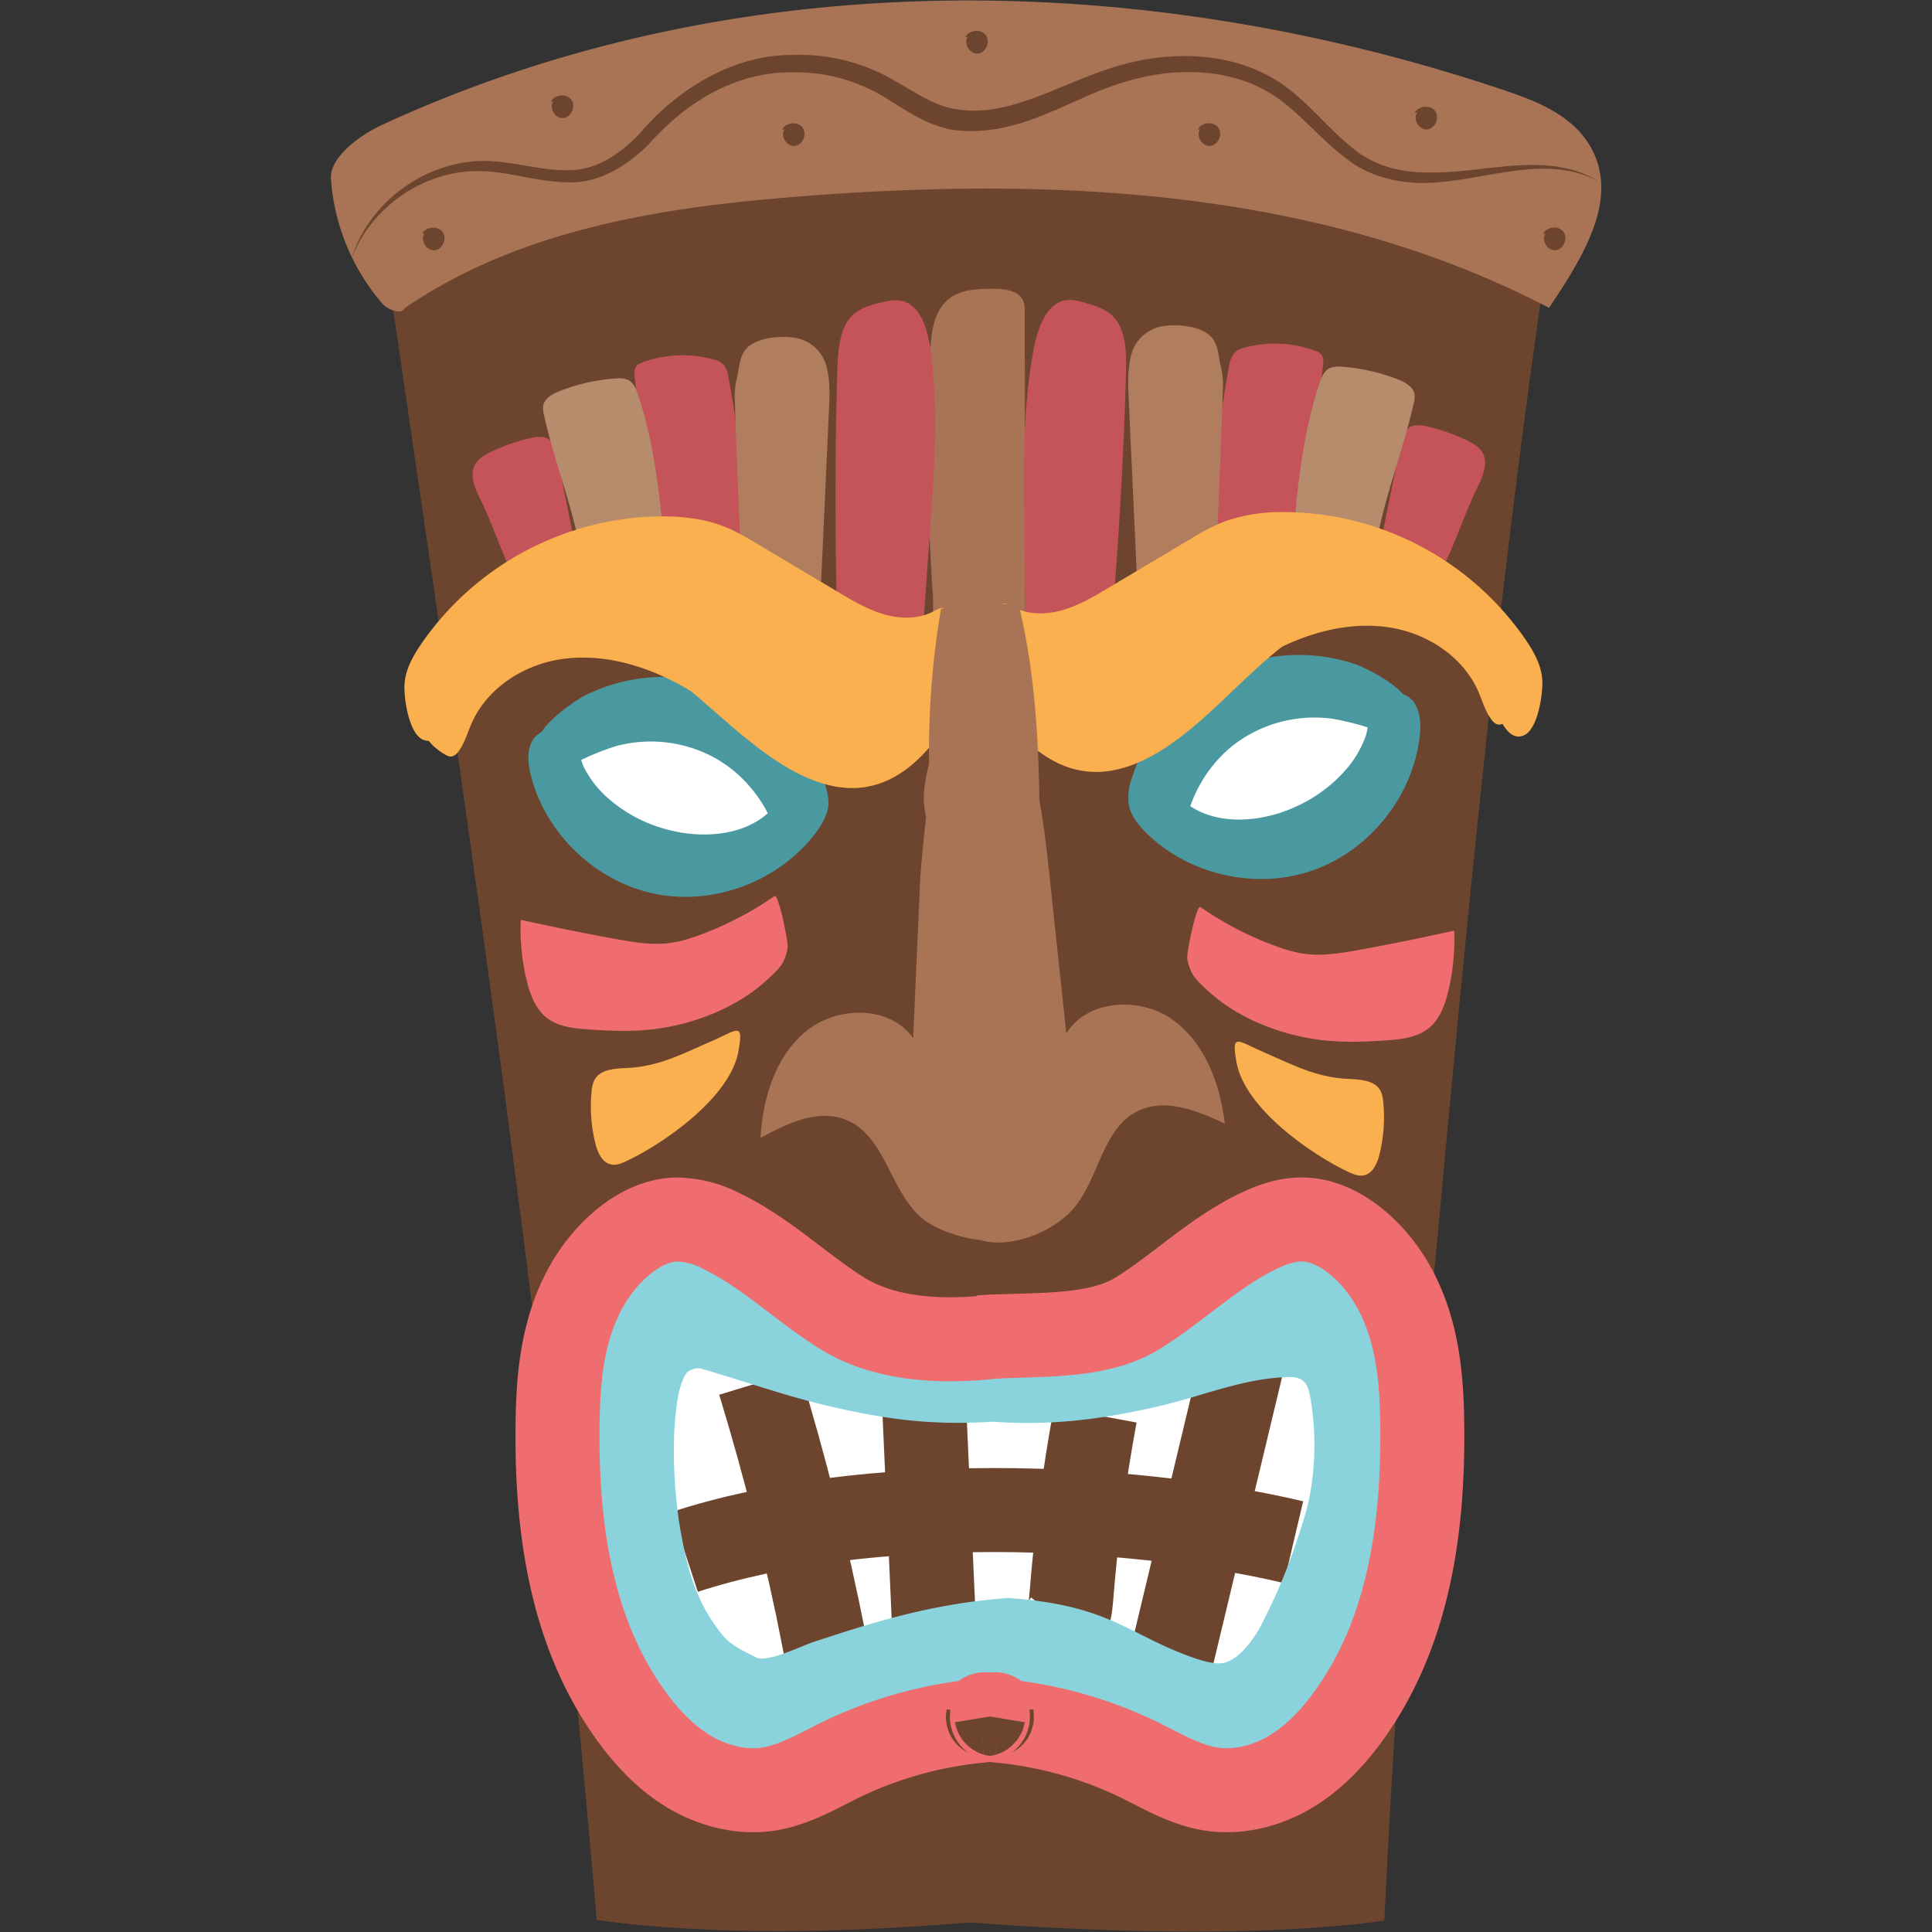 <?xml version="1.0" encoding="utf-8"?>
<svg version="1.1" xmlns="http://www.w3.org/2000/svg" xmlns:xlink="http://www.w3.org/1999/xlink" x="0px" y="0px"
	 viewBox="0 0 23 23" style="enable-background:new 0 0 100 100;" xml:space="preserve">
	 <rect x="0" y="0" width="23" height="23" fill="#333333" stroke="none"/>
	 <path
      fill="#6D452E"
      d="M18.444 2.375c-.136-.281-.366-.5-.607-.692C16.113.308 13.801.089 11.617.01a1.017 1.017 0 0 0-.103-.004h-.02c-.033 0-.068.001-.103.004C9.208.09 6.895.308 5.17 1.683c-.24.192-.47.41-.606.692s-.003.498.043.808c.738 5.039 1.47 9.983 2.048 15.044.22 1.93.449 4.63.449 4.63 1.385.19 2.955.152 4.445.029 1.663.126 3.54.17 4.931-.021 0 0 .133-2.856.302-4.61.488-5.07.88-10.033 1.618-15.072.045-.31.178-.528.043-.808z"
    />
    <path
      fill="none"
      d="M7.814 14.003c-.02-.027-.066-.017-.086.01-.02.028-.02.065-.016.099.013.133.057.261.115.382.046.097.103.193.186.26s.2.104.302.073a.27.27 0 0 0 .166-.339"
    />
    <path
      fill="#FFF"
      d="M7.445 17.058c-.068-.243-.125-.495-.088-.744.036-.248.182-.497.43-.61.23-.104.509-.076.748.01.24.085.45.223.67.342.775.42 1.711.617 2.599.467.233-.04.461-.102.696-.134.262-.036.53-.033.79-.075.394-.064.759-.225 1.14-.333.382-.108.81-.158 1.17-.001.114.049.221.122.272.226.032.066.04.14.046.212.049.511.097 1.027.014 1.535-.098.6-.375 1.162-.67 1.707-.09.168-.195.346-.38.428-.15.066-.325.056-.489.033-.521-.075-1.008-.277-1.513-.416s-1.063-.213-1.551-.031c-.239.089-.446.233-.67.346a2.756 2.756 0 0 1-.961.276c-.82.081-1.211-.373-1.39-1.029-.204-.754-.652-1.446-.863-2.209z"
    />
    <path
      fill="none"
      stroke="#6D452E"
      strokeWidth="0.174"
      strokeLinecap="round"
      strokeLinejoin="round"
      strokeMiterlimit="10"
      d="M8.152 18.475c2.153-.704 5.253-.586 7.247-.116M9.04 16.458c.3.982.56 2.007.771 3.07l.033-.103"
    />
    <path
      fill="none"
      stroke="#6D452E"
      strokeWidth="0.174"
      strokeLinecap="round"
      strokeLinejoin="round"
      strokeMiterlimit="10"
      d="M11.005 16.811l.115 2.556.042-.06M12.663 19.333c.07-.086.08-.201.09-.309.059-.754.156-1.477.286-2.18M13.948 19.734l.845-3.525"
    />
    <path
      fill="#FFF"
      d="M8.39 8.424l-.782.007c-.292.003-.612.015-.832.207-.287.251-.276.73-.059 1.043s.585.489.95.597c.162.048.329.086.498.083.265-.004.518-.107.752-.23.198-.104.396-.234.493-.435.103-.215.067-.479-.05-.687-.203-.36-.558-.589-.97-.585z"
    />
    <path
      fill="#4B99A0"
      d="M9.863 9.563a.666.666 0 0 0-.08-.307 2.125 2.125 0 0 0-1.53-1.169 2.118 2.118 0 0 0-1.27.183c-.118.056-.427.27-.535.444a.272.272 0 0 0-.108.1c-.073.129-.054.29-.016.433.181.692.78 1.255 1.48 1.395.702.14 1.47-.152 1.903-.722.08-.105.15-.225.156-.357zm-.722.118c-.302.27-.784.304-1.188.197a1.729 1.729 0 0 1-.733-.392 1.243 1.243 0 0 1-.263-.34c-.015-.028-.026-.064-.038-.099.17-.084.368-.151.413-.164A1.585 1.585 0 0 1 8.467 9c.29.148.524.393.674.682z"
    />
    <path
      fill="#FFF"
      d="M14.738 8.248l.776-.102c.29-.038.608-.07.853.09.32.208.374.683.203 1.024-.171.34-.51.565-.858.723-.153.07-.313.13-.48.151-.263.033-.529-.033-.778-.123-.21-.075-.425-.176-.548-.362-.133-.199-.134-.465-.046-.688.15-.384.47-.66.878-.713z"
    />
    <path
      fill="#4B99A0"
      d="M16.823 8.348a.272.272 0 0 0-.12-.083c-.132-.159-.468-.327-.592-.366a2.118 2.118 0 0 0-1.284-.004 2.125 2.125 0 0 0-1.353 1.37.668.668 0 0 0-.036.315c.024.13.111.239.205.332.507.504 1.309.686 1.984.45s1.189-.877 1.273-1.587c.017-.147.013-.31-.077-.427zm-1.45 1.279c-.385.161-.867.195-1.203-.03.108-.307.306-.582.572-.77a1.585 1.585 0 0 1 1.108-.272c.047.006.252.045.432.105-.007.036-.013.073-.024.104a1.242 1.242 0 0 1-.213.372 1.726 1.726 0 0 1-.672.49z"
    />
    <path
      fill="#F06D6F"
      d="M7.776 12.253c-.257.03-.516.02-.774.002-.174-.012-.358-.032-.495-.14-.133-.106-.196-.275-.236-.44a2.564 2.564 0 0 1-.071-.725c.376.084.753.16 1.133.229.227.041.46.08.688.04.094-.015.185-.044.275-.076a3.94 3.94 0 0 0 .924-.475c.048-.033.168.557.157.615-.036.197-.107.254-.252.388-.357.328-.873.526-1.35.582z"
    />
    <path
      fill="#FAB04E"
      d="M7.463 12.714c-.142.007-.314.014-.384.139a.348.348 0 0 0-.036.139 1.83 1.83 0 0 0 .046.625c.027.106.08.225.188.246.061.012.123-.013.179-.04.453-.212 1.236-.762 1.334-1.304.066-.363-.01-.258-.323-.122-.341.147-.62.3-1.004.317z"
    />
    <path
      fill="#F06D6F"
      d="M15.736 12.382c.256.03.515.021.773.003.174-.012.358-.033.495-.141.133-.105.196-.275.236-.44.058-.236.082-.481.071-.725-.376.084-.753.16-1.133.23-.227.04-.46.079-.688.04a1.641 1.641 0 0 1-.275-.076 3.94 3.94 0 0 1-.924-.475c-.048-.034-.168.557-.157.615.036.196.107.253.252.387.357.329.873.526 1.35.582z"
    />
    <path
      fill="#FAB04E"
      d="M16.048 12.844c.143.007.314.014.385.138.023.042.03.091.035.14.02.208.005.42-.046.624-.027.106-.08.226-.188.247-.061.011-.123-.014-.179-.04-.453-.212-1.236-.762-1.334-1.304-.066-.363.01-.258.323-.123.342.148.62.3 1.004.318z"
    />
    <path
      fill="#C4545A"
      d="M5.71 5.926c-.06-.123-.12-.27-.057-.391.04-.077.12-.122.196-.158.147-.07.301-.123.46-.16.077-.019.166-.03.23.017.059.044.078.123.092.195l.28 1.38c.007.033.013.069-.004.097-.017.028-.05.04-.082.049-.331.1-.528.269-.683-.032-.157-.305-.275-.677-.431-.997zM7.556 4.503c-.005-.045-.01-.093.01-.129.016-.031.047-.046.077-.057a1.37 1.37 0 0 1 .848-.038.23.23 0 0 1 .13.072c.032.042.044.1.054.156.09.477.15.958.182 1.44.02.294.147 1.224-.06 1.367-.196.134-.6.051-.726-.223-.116-.255-.127-.634-.198-.91a13.148 13.148 0 0 1-.317-1.678z"
    />
    <path
      fill="#B68C6D"
      d="M6.476 4.94a.294.294 0 0 1-.01-.105c.014-.091.106-.143.19-.176.217-.087.448-.139.683-.154a.263.263 0 0 1 .142.02c.064.033.093.108.116.177.169.508.24 1.039.29 1.567.019.194.121.553-.023.703-.095.098-.458.13-.59.103-.333-.068-.332-.382-.394-.668-.109-.494-.294-.97-.404-1.467z"
    />
    <path
      fill="#B07D5F"
      d="M8.749 4.79a.908.908 0 0 1 .016-.255c.042-.161.03-.313.148-.411.13-.108.386-.13.55-.103a.464.464 0 0 1 .37.32c.052.177.044.367.035.55l-.068 1.5-.037.8c-.006.143.04.552-.066.647-.183.163-.68-.299-.78-.49-.128-.246-.092-.575-.102-.843-.023-.572-.05-1.144-.066-1.716z"
    />
    <path
      fill="#C4545A"
      d="M17.595 5.788c.06-.123.12-.27.058-.392-.04-.076-.12-.121-.197-.158a2.31 2.31 0 0 0-.459-.16c-.077-.018-.166-.03-.23.018-.059.043-.078.122-.093.195l-.28 1.38c-.006.032-.012.068.005.097.017.028.05.039.081.048.332.1.528.269.683-.032.158-.305.276-.677.432-.996zM15.75 4.364c.005-.044.009-.093-.01-.128-.017-.032-.048-.046-.078-.058a1.37 1.37 0 0 0-.847-.038.229.229 0 0 0-.13.073.356.356 0 0 0-.055.155c-.088.477-.149.959-.181 1.44-.02.295-.147 1.224.06 1.367.195.134.6.051.725-.223.117-.255.128-.633.198-.909a13.11 13.11 0 0 0 .317-1.679z"
    />
    <path
      fill="#B68C6D"
      d="M16.83 4.802a.294.294 0 0 0 .01-.106c-.014-.09-.106-.142-.19-.176a2.235 2.235 0 0 0-.683-.154.263.263 0 0 0-.143.02c-.063.033-.093.108-.116.177-.168.508-.24 1.039-.29 1.568-.018.194-.12.553.024.703.095.098.458.13.59.102.332-.068.332-.382.394-.667.109-.495.294-.971.403-1.467z"
    />
    <path
      fill="#B07D5F"
      d="M14.557 4.65a.912.912 0 0 0-.016-.254c-.042-.16-.03-.313-.148-.41-.13-.109-.387-.13-.55-.103a.465.465 0 0 0-.37.32c-.052.177-.044.366-.036.55l.069 1.499.037.8c.006.143-.04.552.066.648.183.163.679-.3.78-.491.128-.246.091-.574.102-.843.023-.572.049-1.143.066-1.715z"
    />
    <path
      fill="#FAB04E"
      d="M7.097 6.802c.402-.038.806.056 1.188.196.483.176.941.425 1.357.736.357.267.72.595 1.16.603.272.005.53-.116.776-.236-.298.56-.68 1.184-1.291 1.271-.337.048-.675-.085-.967-.265-.578-.358-1.034-.901-1.61-1.264-.575-.362-1.38-.501-1.882-.038-.129.12-.579.979-.736.942-.17-.04.02-.49.063-.589.31-.715 1.205-1.284 1.942-1.356z"
    />
    <path
      fill="#A97455"
      d="M11.074 4.193c.011-.24.043-.51.243-.65.138-.098.322-.104.493-.105.141-.002.314.016.37.142.018.043.019.09.019.138l.006 3.812c0 .193-.004.402-.123.557-.16.209-.656.324-.846.094-.182-.22-.113-.84-.131-1.104a25.054 25.054 0 0 1-.031-2.884z"
    />
    <path
      fill="#C4545A"
      d="M9.968 4.405c.007-.233.026-.493.174-.645.09-.092.212-.125.329-.154.1-.025.207-.05.306-.012.197.076.274.356.305.6.09.692.04 1.398-.009 2.096l-.132 1.868c-.3.03-.705.055-.904-.28-.138-.23-.073-.573-.079-.844a52.393 52.393 0 0 1 .01-2.63zM13.405 4.44c.006-.233.002-.494-.137-.654-.085-.097-.204-.137-.319-.172-.1-.031-.204-.061-.305-.03-.201.065-.294.34-.34.581-.128.686-.12 1.394-.11 2.094l.024 1.873c.299.046.701.094.92-.228.15-.222.105-.568.126-.838.069-.874.116-1.75.141-2.626z"
    />
    <path
      fill="#FAB04E"
      d="M5.294 8.98c.024.015.05.028.078.026.038-.003.068-.034.09-.065.073-.102.106-.226.157-.34.18-.4.589-.67 1.02-.747.433-.076.882.024 1.28.21.397.186.749.455 1.088.734-.179-.52-.603-.914-1.031-1.26-.135-.108-.276-.217-.441-.268a1.447 1.447 0 0 0-.398-.046 2.797 2.797 0 0 0-.642.036c-.604.128-1.05.632-1.4 1.141-.158.232-.031.442.2.58zM17.919 8.6a.136.136 0 0 1-.078.026c-.038-.003-.068-.034-.09-.065-.073-.101-.106-.225-.157-.34-.18-.4-.589-.67-1.02-.746s-.882.023-1.28.209c-.397.186-.749.455-1.088.734.179-.52.603-.914 1.031-1.26.135-.108.276-.217.441-.268.128-.04.264-.043.398-.045.215-.005.432-.01.642.035.604.128 1.05.633 1.4 1.141.158.232.031.442-.2.58z"
    />
    <path
      fill="#FAB04E"
      d="M15.968 6.553c-.4-.013-.793.102-1.16.257-.467.197-.904.46-1.296.781-.336.276-.675.61-1.108.643-.269.021-.53-.08-.781-.178.328.515.742 1.085 1.35 1.131.335.025.661-.121.938-.31.55-.375.967-.918 1.513-1.297s1.333-.56 1.856-.15c.134.106.63.896.783.852.165-.048-.05-.464-.098-.556-.348-.661-1.265-1.15-1.997-1.173zM4.816 8.139c.012-.168.097-.322.191-.462a3.51 3.51 0 0 1 2.886-1.53c.237.002.477.028.7.11.162.061.311.15.46.24l.925.551c.175.105.353.21.549.266.196.056.415.058.594-.04.041-.022.091-.05.132-.027.025.015.037.044.047.07.144.408.117.874-.075 1.262a.93.93 0 0 1-.16.239.796.796 0 0 1-.24.165c-.407.187-.898.087-1.288-.134s-.708-.547-1.044-.844c-.336-.297-.712-.575-1.151-.663-.752-.152-1.54.32-1.9.996-.077.143-.184.564-.408.467-.17-.074-.23-.51-.218-.666z"
    />
    <path
      fill="#FAB04E"
      d="M18.36 8.087c-.012-.168-.097-.321-.19-.461a3.51 3.51 0 0 0-2.887-1.53 2.034 2.034 0 0 0-.699.11c-.162.061-.312.15-.461.24l-.925.551c-.175.105-.353.21-.549.266-.195.056-.415.058-.594-.04-.041-.022-.09-.05-.132-.027-.025.014-.037.043-.047.07-.144.408-.117.874.075 1.261a.93.93 0 0 0 .16.24c.069.07.152.123.24.164.408.188.898.087 1.289-.133s.707-.547 1.043-.844c.336-.297.712-.575 1.151-.664.752-.151 1.54.32 1.9.997.077.142.184.564.408.467.17-.074.23-.51.218-.667z"
    />
    <path
      fill="#A97455"
      d="M13.957 12.138c-.388-.276-1.013-.24-1.263.165l-.19-1.785c-.075-.716-.156-1.45-.474-2.096a1.585 1.585 0 0 0-.045-.083l-.008-.098c-.012-.144-.184-.221-.327-.191-.144-.021-.31.067-.314.211l-.002.099a1.595 1.595 0 0 0-.04.085c-.132.316-.33.806-.291 1.152.042.37.239.808.537 1.036.06.046.128.086.203.1.24.047.451-.178.536-.407.097-.263.098-.55.094-.83-.012-.737-.058-1.476-.222-2.194-.006-.026-.013-.054-.032-.073-.023-.023-.057-.028-.089-.03a2.674 2.674 0 0 0-.828.05 10.167 10.167 0 0 0-.142 1.809c.006.504-.088.999-.11 1.508l-.079 1.793c-.274-.39-.9-.386-1.27-.086-.37.3-.52.798-.547 1.274.318-.175.695-.354 1.029-.211.44.187.508.794.85 1.128.157.153.451.264.74.299.35.105.848-.09 1.088-.355.322-.355.352-.964.78-1.179.325-.163.712-.007 1.04.147-.056-.473-.237-.962-.624-1.238zM18.44 3.664C15.715 2.245 12.559 2.1 9.528 2.338c-1.635.128-3.324.383-4.71 1.33-.038.086-.205.016-.266-.053a2.55 2.55 0 0 1-.612-1.482c-.02-.271.37-.536.603-.644 4.192-1.936 9.034-1.873 13.373-.412.398.134.826.307 1.033.696.329.616-.121 1.31-.507 1.891z"
    />
    <path
      fill="#6D452E"
      d="M4.175 3.11c.189-.666.845-1.18 1.564-1.194.359-.002.694.117 1.021.11.331.005.61-.185.846-.425.432-.518 1.108-.954 1.836-.947a2.24 2.24 0 0 1 1.05.222c.324.16.587.382.893.424.63.109 1.242-.313 1.912-.512.67-.2 1.469-.18 2.05.275.283.22.496.496.757.7.255.216.583.295.92.29.654.015 1.405-.274 2.023.114-.638-.347-1.336-.02-2.021.009-.348.018-.73-.068-1.01-.297-.284-.216-.504-.487-.769-.684-.53-.4-1.266-.409-1.89-.209-.625.187-1.233.663-2.015.56-.388-.07-.667-.323-.953-.467a2.02 2.02 0 0 0-.943-.218c-.677-.01-1.266.341-1.726.86-.242.24-.584.466-.958.449-.363-.003-.693-.125-1.024-.132-.66-.028-1.336.418-1.563 1.071z"
    />
    <path
      fill="#6D452E"
      d="M14.287 1.538c-.054.08.024.208.12.199.097-.009.153-.142.094-.22s-.198-.061-.242.025M18.398 2.78c-.054.08.024.208.12.199.097-.009.153-.142.094-.22s-.198-.061-.243.025M16.87 1.341c-.055.08.024.208.12.2.097-.01.152-.143.094-.22s-.199-.062-.243.024M6.586 1.207c-.054.08.024.208.12.199s.153-.143.094-.22c-.059-.077-.198-.062-.243.025M11.52.439c-.053.08.025.207.122.199.096-.009.152-.143.093-.22-.059-.077-.198-.062-.243.024M5.053 2.78c-.054.08.024.208.121.2.096-.01.152-.143.094-.22-.06-.077-.199-.062-.243.024M9.34 1.538c-.055.08.024.208.12.2.097-.01.152-.143.094-.22-.06-.077-.199-.062-.243.024"
    />
    <path
      fill="#8BD3DC"
      d="M16.713 15.989c-.027-.325-.085-.659-.27-.938-.186-.279-.524-.494-.881-.47-.489.035-.807.464-1.206.723-.575.375-1.277.505-1.991.575-.128.012-.271.029-.414.042h-.48c-.708-.004-1.583-.242-2.158-.617-.398-.259-.717-.688-1.205-.722-.358-.025-.696.19-.881.47-.186.278-.244.611-.27.937-.117 1.389.034 2.518.526 3.837.136.367.542 1.025.932 1.18.524.207 1.093-.134 1.583-.402.513-.28 1.388-.498 1.986-.489.598-.01 1.175.208 1.687.489.49.268 1.06.61 1.583.402.39-.155.574-.556.71-.923.492-1.32.866-2.705.75-4.094zm-1.192 2.1c-.167.53-.296.845-.5 1.244-.056.111-.228.401-.44.46-.137.038-.383-.059-.523-.114-.643-.253-.92-.58-2.06-.655-.96.068-1.721.331-2.313.523-.136.044-.552.25-.679.186-.117-.06-.303-.14-.405-.268-.28-.351-.399-.681-.498-1.236-.084-.471-.117-1.16-.026-1.627.014-.07.06-.245.127-.282.046-.025.095-.04.146-.026.56.164.997.323 1.501.441.654.153 1.2.238 1.971.19.725.052 1.342-.037 1.996-.19.504-.118.991-.328 1.512-.341a.31.31 0 0 1 .155.025c.067.036.093.113.107.183.091.468.072 1.03-.071 1.487z"
    />
    <g fill="none" stroke="#F06D6F" strokeWidth="0.784" strokeMiterlimit="10">
      <path d="M11.888 15.906c-.726.09-1.386.028-1.872-.278s-.896-.714-1.417-.967a1.19 1.19 0 0 0-.552-.143c-.226.007-.436.115-.607.25-.336.268-.549.645-.663 1.037-.115.392-.137.8-.14 1.206-.009 1.202.165 2.457.904 3.453.182.244.4.472.672.633.272.16.605.249.925.203.315-.046.59-.213.87-.35a4.864 4.864 0 0 1 1.666-.465c.033-.003.073-.01.085-.038s-.047-.056-.052-.026" />
      <path d="M11.661 15.92c.704-.041 1.406.014 1.892-.292.487-.305.896-.714 1.417-.967.17-.083.358-.15.552-.143.226.007.436.115.607.25.336.268.55.645.663 1.037.115.392.137.8.14 1.206.009 1.202-.165 2.457-.904 3.453-.182.244-.4.472-.672.633s-.604.249-.925.203c-.315-.046-.59-.213-.87-.35a4.864 4.864 0 0 0-1.666-.465c-.033-.003-.073-.01-.085-.038s.047-.056.052-.026" />
    </g>
  </svg>